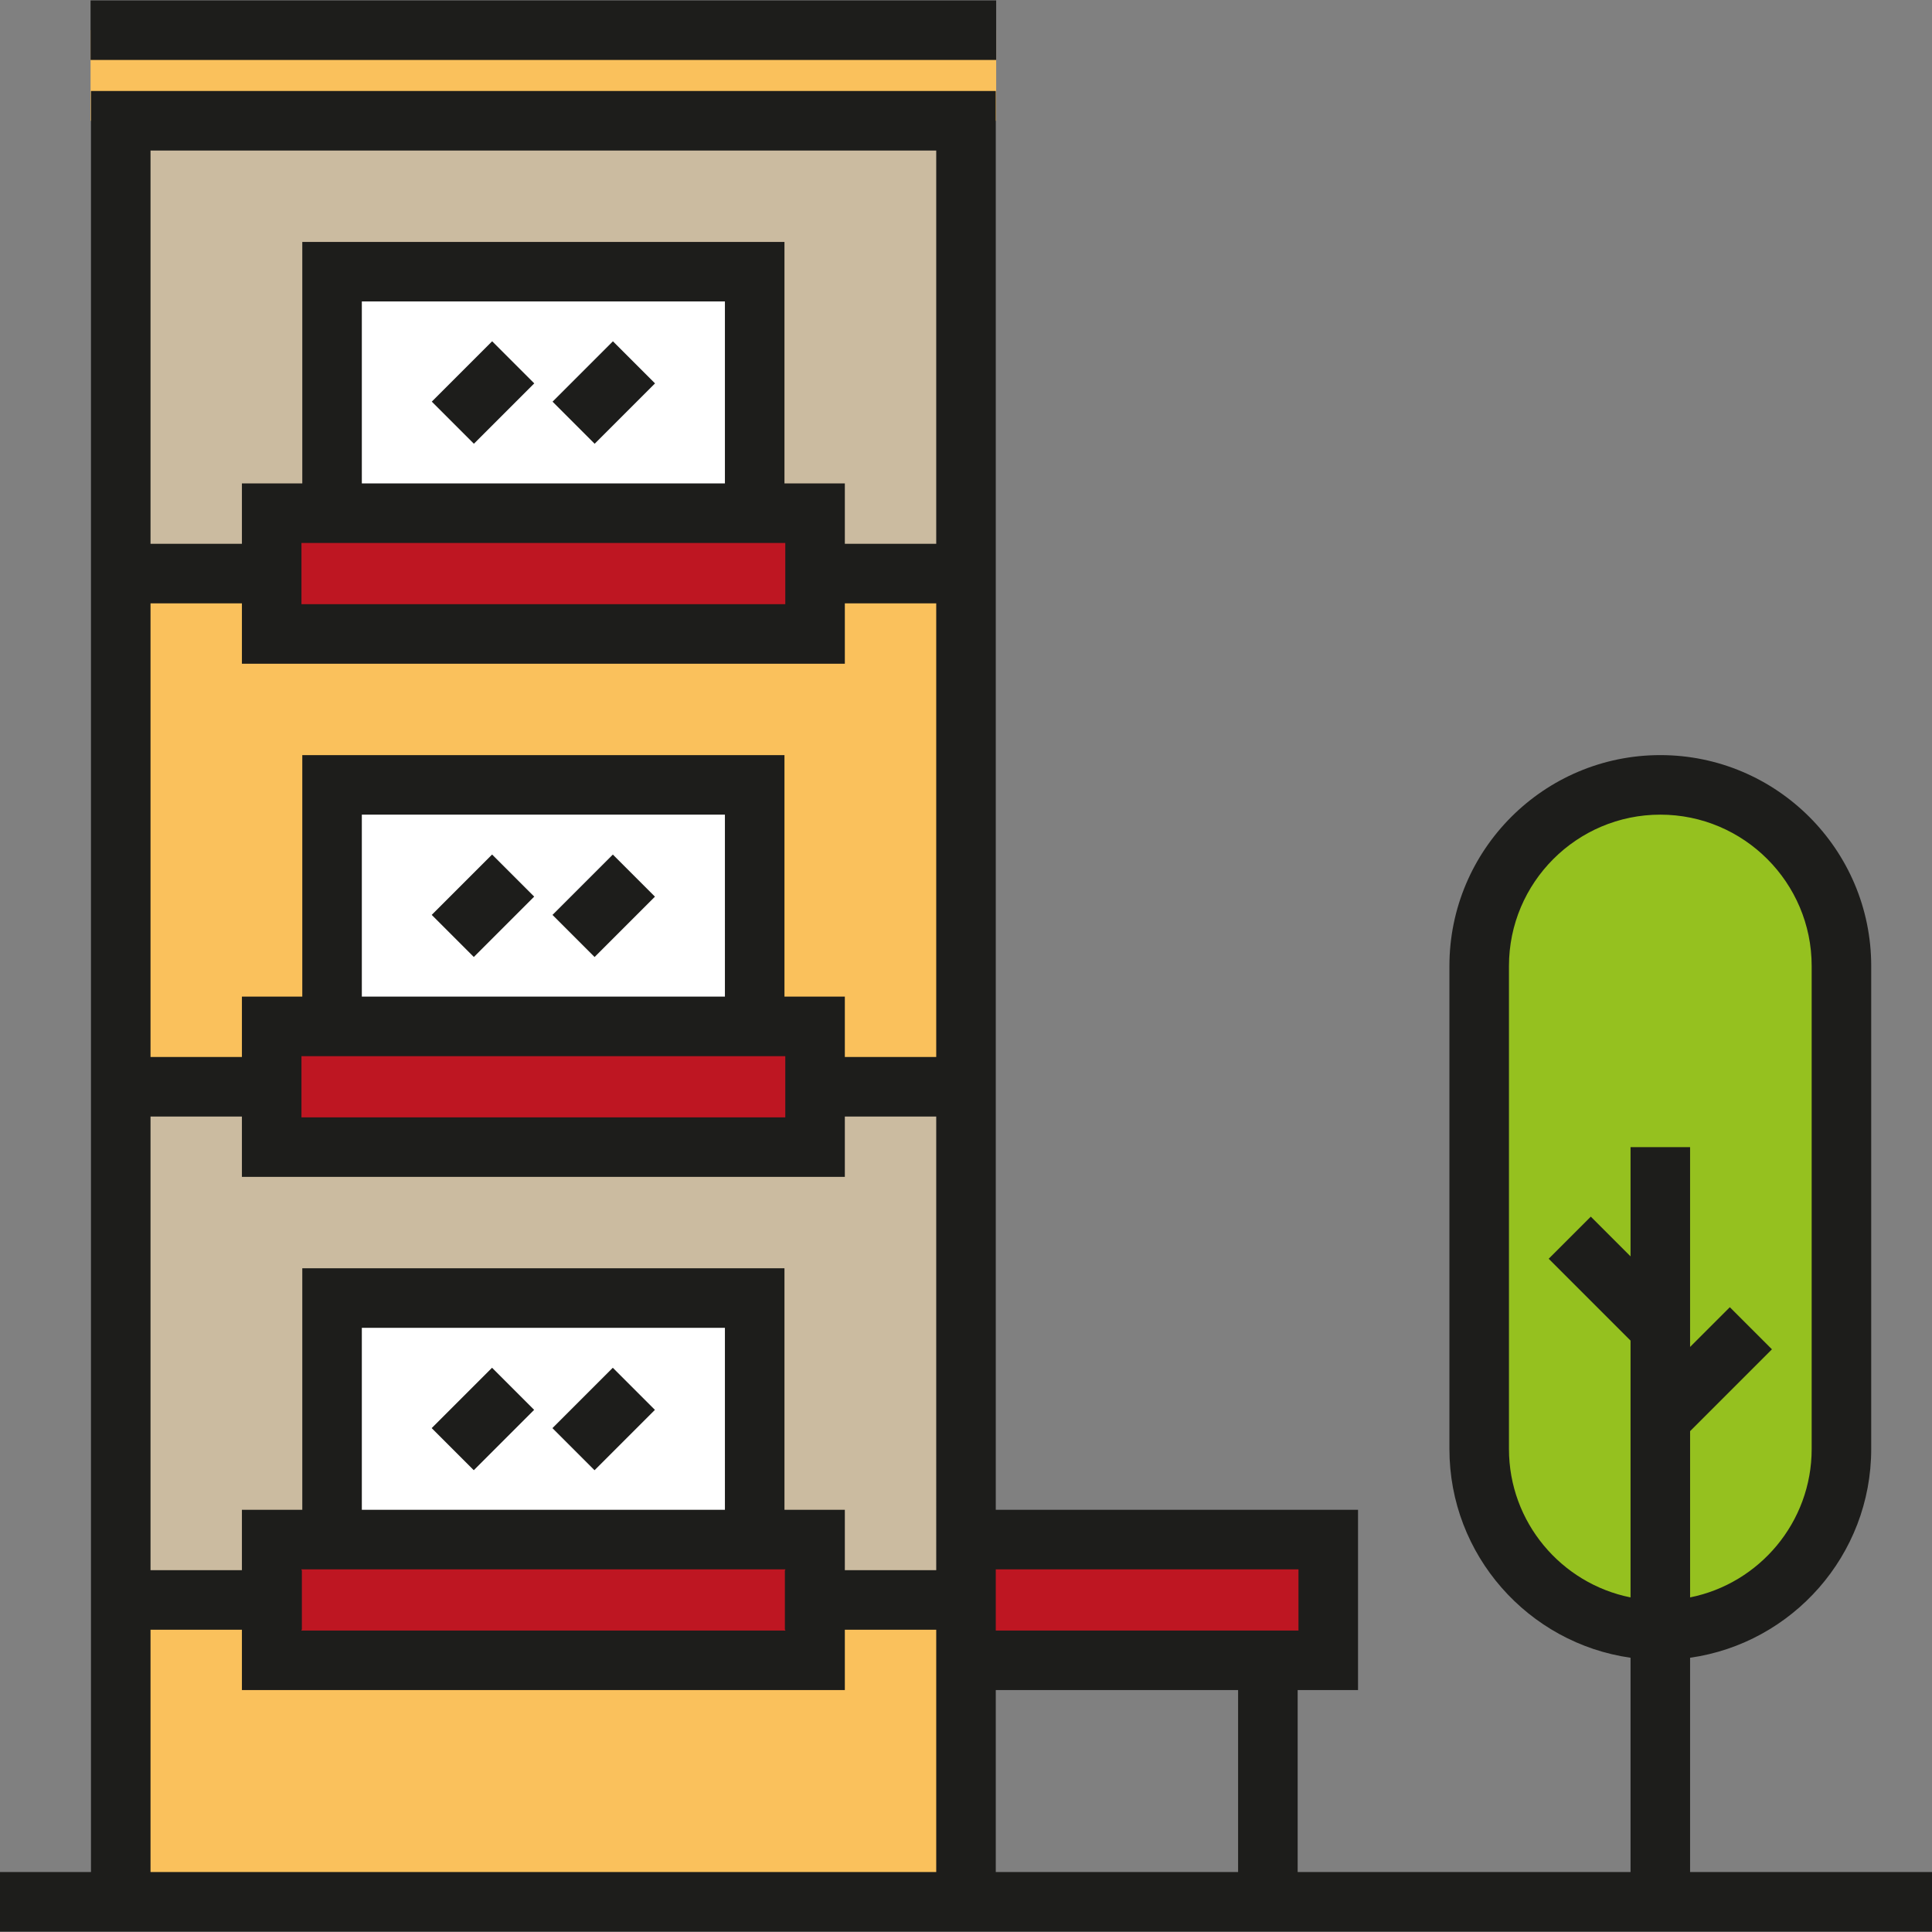 <?xml version="1.0" encoding="iso-8859-1"?>
<!-- Generator: Adobe Illustrator 19.0.0, SVG Export Plug-In . SVG Version: 6.00 Build 0)  -->
<svg version="1.1" id="Layer_1" xmlns="http://www.w3.org/2000/svg" xmlns:xlink="http://www.w3.org/1999/xlink" x="0px" y="0px"
	 viewBox="0 0 512 512" style="enable-background:new 0 0 512 512;" xml:space="preserve">
<rect x="0" y="0" width="512" height="512" fill="#808080" stroke="none"/>
<rect x="24" y="8" style="fill:#FAC15C;" width="239.997" height="24"/>
<rect x="255.998" y="408.004" style="fill:#BE1622;" width="95.997" height="32"/>
<path style="fill:#95C11F;" d="M440.001,432L440.001,432c-26.51,0-48-21.491-48-48V256c0-26.51,21.491-48,48-48l0,0
	c26.51,0,48,21.491,48,48v128C488,410.51,466.511,432,440.001,432z"/>
<g>
	<rect x="32" y="424.005" style="fill:#FAC15C;" width="223.996" height="79.995"/>
	<rect x="32" y="151.995" style="fill:#FAC15C;" width="223.996" height="136.005"/>
</g>
<rect x="32" y="32" style="fill:#CBBBA0;" width="223.996" height="120.004"/>
<g>
	<rect x="88.001" y="72" style="fill:#FFFFFF;" width="111.998" height="63.999"/>
	<rect x="88.001" y="208.005" style="fill:#FFFFFF;" width="111.998" height="64.001"/>
</g>
<rect x="32" y="288" style="fill:#CBBBA0;" width="223.996" height="136.005"/>
<rect x="88.001" y="343.999" style="fill:#FFFFFF;" width="111.998" height="63.999"/>
<g>
	<rect x="72" y="136.005" style="fill:#BE1622;" width="144" height="32"/>
	<rect x="72" y="271.999" style="fill:#BE1622;" width="144" height="32"/>
	<rect x="72" y="408.004" style="fill:#BE1622;" width="144" height="32"/>
</g>
<g>
	<rect x="24" y="0.109" style="fill:#1D1D1B;" width="239.997" height="15.78"/>
	
		<rect x="120.112" y="92.681" transform="matrix(-0.707 -0.707 0.707 -0.707 144.978 268.041)" style="fill:#1D1D1B;" width="15.78" height="22.627"/>
	
		<rect x="152.114" y="92.681" transform="matrix(-0.707 -0.707 0.707 -0.707 199.609 290.671)" style="fill:#1D1D1B;" width="15.78" height="22.628"/>
	
		<rect x="120.108" y="228.684" transform="matrix(-0.707 -0.707 0.707 -0.707 48.803 500.209)" style="fill:#1D1D1B;" width="15.78" height="22.627"/>
	
		<rect x="152.11" y="228.686" transform="matrix(-0.707 -0.707 0.707 -0.707 103.432 522.842)" style="fill:#1D1D1B;" width="15.78" height="22.628"/>
	
		<rect x="120.112" y="364.679" transform="matrix(-0.707 -0.707 0.707 -0.707 -47.354 732.37)" style="fill:#1D1D1B;" width="15.78" height="22.627"/>
	
		<rect x="152.114" y="364.68" transform="matrix(-0.707 -0.707 0.707 -0.707 7.276 755)" style="fill:#1D1D1B;" width="15.78" height="22.627"/>
	<path style="fill:#1D1D1B;" d="M447.891,496.11v-56.787c27.094-3.846,48-27.184,48-55.322V256
		c0-30.818-25.073-55.889-55.891-55.889S384.11,225.183,384.11,256v128c0,28.138,20.907,51.476,48,55.322v56.787h-88.22v-48.22h16
		v-47.781h-96V24.11H24.11v472H0v15.78h512v-15.78H447.891z M399.891,384V256c0-22.117,17.994-40.109,40.11-40.109
		c22.117,0,40.11,17.994,40.11,40.109v128c0,19.416-13.869,35.651-32.22,39.327v-44.057l21.689-21.689l-11.159-11.158
		l-10.531,10.531v-52.951h-15.78v28.951l-10.531-10.531l-11.159,11.159l21.689,21.689v68.058
		C413.759,419.651,399.891,403.417,399.891,384z M328.109,496.11H263.89v-48.22h64.219V496.11z M208.11,431.89v0.22H79.89v-0.22H80
		v-15.78H79.89v-0.22h128.22v0.22h-0.109v15.78H208.11z M192.11,400.11H95.89v-48.22h96.22V400.11z M207.89,400.11v-64.001H80.11
		v64.001h-16v16H39.89V295.89h24.22v16h159.78v-16h24.221V416.11H223.89v-16H207.89z M223.89,175.89v-16h24.221v120.22H223.89v-16
		h-15.999v-63.999H80.11v63.999h-16v16H39.89V159.89h24.22v16H223.89z M192.11,128.109H95.89V79.89h96.22V128.109z M208.11,143.89
		v16.22H79.89v-16.22H208.11z M192.11,264.11H95.89v-48.219h96.22V264.11z M208.11,279.89v16.22H79.89v-16.22H208.11z
		 M344.11,415.89v16.22H263.89v-16.22H344.11z M248.11,39.89V144.11h-24.22v-16h-15.999V64.11H80.11v63.999h-16v16H39.89V39.89
		H248.11z M39.89,431.89h24.22v16h159.78v-16h24.221v64.219H39.89V431.89z"/>
</g>
<g>
</g>
<g>
</g>
<g>
</g>
<g>
</g>
<g>
</g>
<g>
</g>
<g>
</g>
<g>
</g>
<g>
</g>
<g>
</g>
<g>
</g>
<g>
</g>
<g>
</g>
<g>
</g>
<g>
</g>
</svg>
